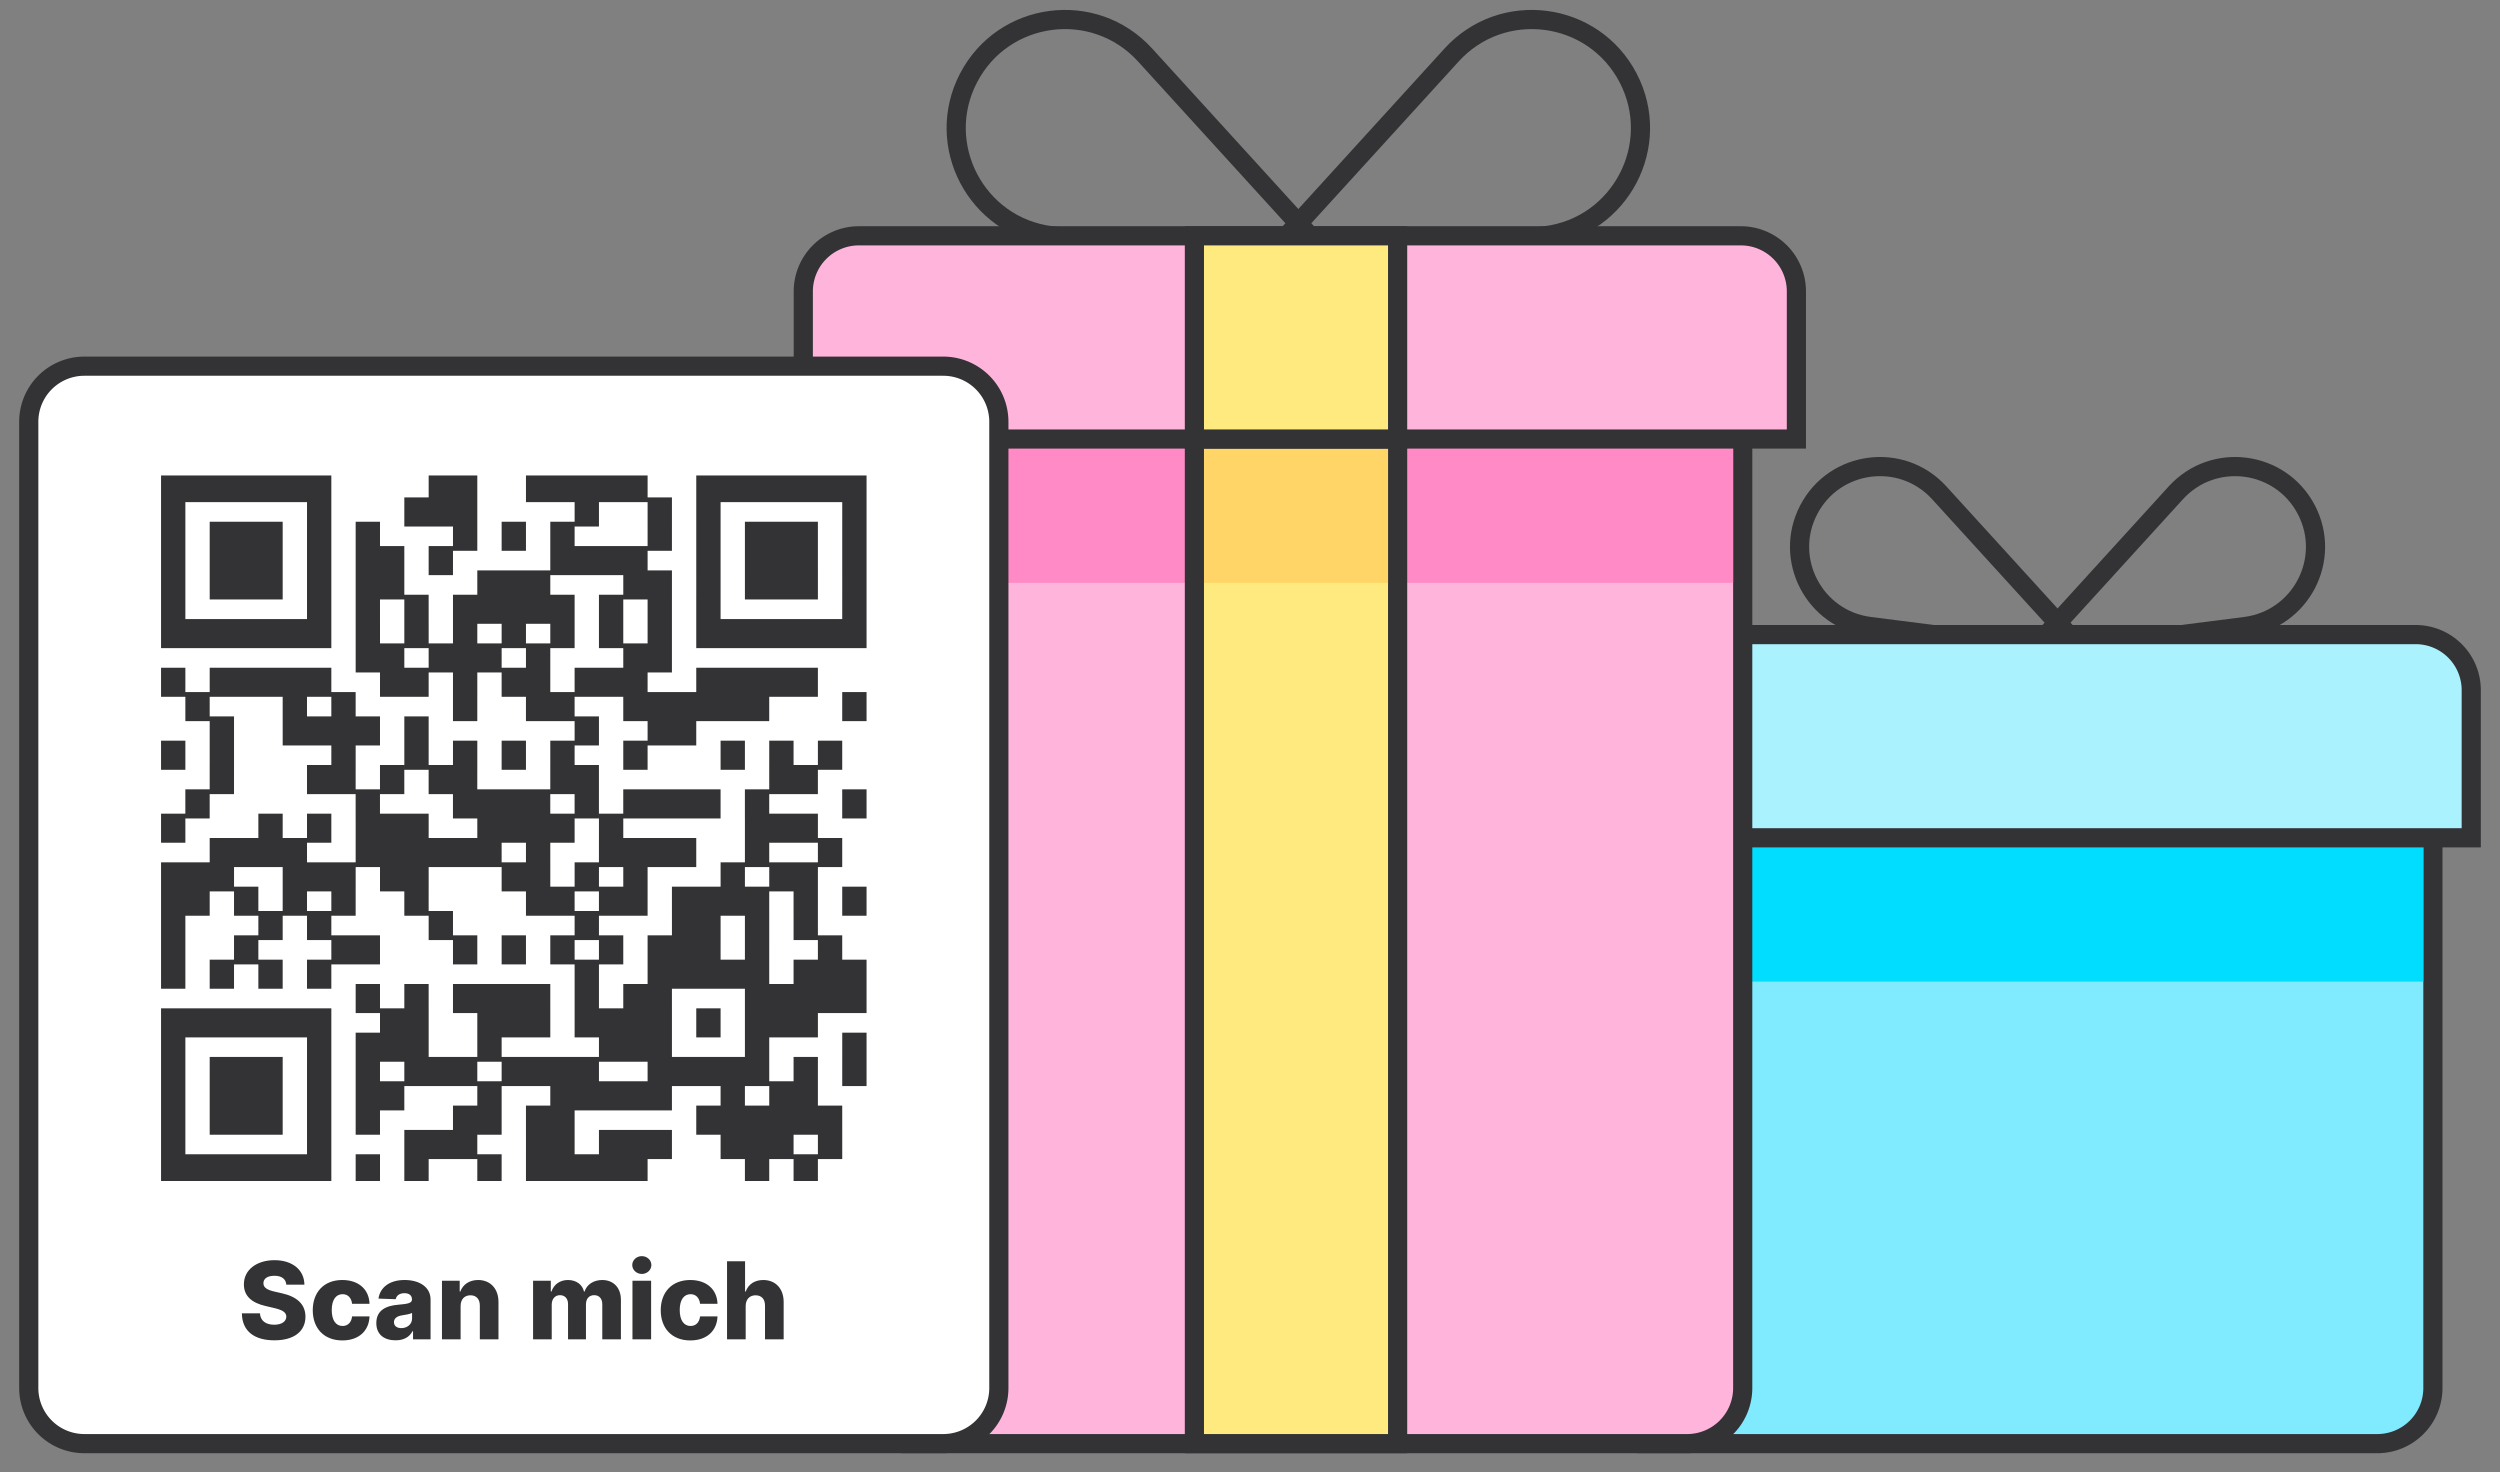 <svg width="326" height="192" fill="none" xmlns="http://www.w3.org/2000/svg"><rect width="100%" height="100%" fill="#808080" stroke="none"/><g clip-path="url(#a)"><path d="M172.572 32.7c.904.991.082 2.571-1.249 2.402l-34.258-4.362c-9.767-1.244-15.312-11.832-10.771-20.568 4.54-8.737 16.392-10.283 23.022-3.004l23.256 25.531Z" stroke="#333336" stroke-width="2.5"/><path d="M214 100.75a7.25 7.25 0 0 0-7.25 7.25v73a7.25 7.25 0 0 0 7.25 7.25h96a7.25 7.25 0 0 0 7.25-7.25v-73a7.25 7.25 0 0 0-7.25-7.25h-96Z" fill="#80EBFF" stroke="#333336" stroke-width="2.5"/><path d="M166.035 32.7c-.903.991-.082 2.571 1.249 2.402l34.259-4.362c9.767-1.244 15.311-11.832 10.771-20.568-4.541-8.737-16.393-10.283-23.023-3.004l-23.256 25.531ZM270.569 83.683c.5.548.046 1.423-.691 1.33l-26.061-3.32c-7.223-.919-11.323-8.75-7.965-15.21 3.358-6.461 12.123-7.605 17.026-2.222l17.691 19.422Z" stroke="#333336" stroke-width="2.5"/><path d="M266.039 83.683c-.5.548-.046 1.423.691 1.33l26.06-3.32c7.223-.919 11.324-8.75 7.966-15.21-3.358-6.461-12.123-7.605-17.027-2.222l-17.69 19.422Z" stroke="#333336" stroke-width="2.5"/><path fill="#0DF" d="M316 108h-88v20h88z"/><path d="M194 109.25h-1.25V90a7.25 7.25 0 0 1 7.25-7.25h115a7.25 7.25 0 0 1 7.25 7.25v19.25H194Z" fill="#ABF2FF" stroke="#333336" stroke-width="2.5"/><path d="M112 55.75h-1.25V181a7.25 7.25 0 0 0 7.25 7.25h102a7.25 7.25 0 0 0 7.25-7.25V55.75H112Z" fill="#FFB4DC" stroke="#333336" stroke-width="2.5"/><path fill="#FF8AC6" d="M226 56h-45v20h45zM112 56h69v20h-69z"/><path fill="#FFEA80" stroke="#333336" stroke-width="2.5" d="M155.75 54.75h26.5v133.5h-26.5z"/><path fill="#FFD567" d="M157 56h24v20h-24z"/><path d="M106 57.25h-1.25V38a7.25 7.25 0 0 1 7.25-7.25h115a7.25 7.25 0 0 1 7.25 7.25v19.25H106Z" fill="#FFB4DC" stroke="#333336" stroke-width="2.5"/><path fill="#FFEA80" stroke="#333336" stroke-width="2.5" d="M155.75 57.25h26.5v-26.5h-26.5z"/><path d="M11 47.75A7.25 7.25 0 0 0 3.75 55v126a7.25 7.25 0 0 0 7.25 7.25h112a7.25 7.25 0 0 0 7.25-7.25V55a7.25 7.25 0 0 0-7.25-7.25H11Z" fill="#fff" stroke="#333336" stroke-width="2.5"/><path d="M37.338 167.518c-.065-.726-.592-1.158-1.552-1.158-.954 0-1.431.403-1.436.959-.02.607.566.915 1.491 1.114l.875.199c2.009.442 3.107 1.437 3.117 3.062-.01 1.934-1.511 3.083-4.047 3.083-2.56 0-4.215-1.139-4.245-3.52h2.356c.055.979.77 1.486 1.86 1.486.989 0 1.57-.432 1.58-1.054-.01-.571-.511-.875-1.63-1.133l-1.064-.249c-1.76-.402-2.844-1.272-2.839-2.819-.015-1.894 1.66-3.162 3.988-3.162 2.366 0 3.882 1.288 3.902 3.192h-2.356Zm7.303 7.274c-2.416 0-3.858-1.606-3.858-3.938 0-2.341 1.452-3.942 3.853-3.942 2.123 0 3.495 1.223 3.55 3.102h-2.272c-.095-.781-.547-1.253-1.243-1.253-.85 0-1.412.721-1.412 2.068 0 1.358.557 2.078 1.412 2.078.666 0 1.153-.442 1.243-1.252h2.272c-.065 1.889-1.397 3.137-3.545 3.137Zm6.942-.015c-1.462 0-2.511-.736-2.511-2.247 0-1.691 1.292-2.263 2.839-2.392 1.302-.114 1.81-.214 1.81-.681v-.025c0-.512-.379-.8-.975-.8-.642 0-1.044.298-1.149.785l-2.242-.079c.194-1.392 1.357-2.426 3.41-2.426 1.945 0 3.381.929 3.381 2.545v5.19H53.86v-1.063h-.06c-.417.78-1.153 1.193-2.216 1.193Zm.75-1.591c.776 0 1.402-.507 1.402-1.253v-.726c-.273.144-.83.244-1.282.308-.692.105-1.08.403-1.08.895 0 .507.398.776.96.776Zm7.731-2.894v4.355h-2.431v-7.636h2.312v1.402h.084c.338-.93 1.193-1.501 2.322-1.501 1.606 0 2.655 1.148 2.65 2.868v4.867H62.57v-4.389c.005-.846-.453-1.353-1.223-1.353s-1.278.517-1.283 1.387Zm9.45 4.355v-7.636h2.312v1.402h.084c.318-.93 1.114-1.501 2.158-1.501 1.059 0 1.879.586 2.083 1.501h.08c.283-.91 1.173-1.501 2.301-1.501 1.442 0 2.436.979 2.436 2.595v5.14h-2.43v-4.583c0-.761-.438-1.174-1.055-1.174-.67 0-1.074.468-1.074 1.199v4.558h-2.336v-4.608c0-.706-.418-1.149-1.05-1.149-.636 0-1.078.483-1.078 1.238v4.519h-2.431Zm12.96 0v-7.636h2.432v7.636h-2.431Zm1.219-8.526c-.686 0-1.248-.522-1.248-1.163 0-.642.562-1.159 1.248-1.159.69 0 1.248.517 1.248 1.159 0 .641-.557 1.163-1.248 1.163Zm6.325 8.671c-2.416 0-3.858-1.606-3.858-3.938 0-2.341 1.452-3.942 3.853-3.942 2.123 0 3.495 1.223 3.55 3.102H91.29c-.095-.781-.547-1.253-1.243-1.253-.85 0-1.412.721-1.412 2.068 0 1.358.557 2.078 1.412 2.078.666 0 1.153-.442 1.243-1.252h2.272c-.065 1.889-1.397 3.137-3.545 3.137Zm7.22-4.5v4.355h-2.431v-10.181h2.351v3.947h.085c.343-.94 1.148-1.501 2.292-1.501 1.606 0 2.66 1.138 2.655 2.868v4.867h-2.432v-4.389c.005-.851-.447-1.353-1.227-1.353-.771 0-1.288.517-1.293 1.387Z" fill="#333336"/><g clip-path="url(#b)"><path d="M21 62h92v92H21V62Z" fill="#fff"/><path d="M21 63.586h22.207Zm34.897 0h6.344Zm12.69 0h15.861Zm22.206 0H113ZM21 66.76h3.172Zm19.035 0h3.172Zm12.69 0h9.516Zm22.206 0h3.172Zm9.517 0h3.173Zm6.345 0h3.172Zm19.035 0H113ZM21 69.93h3.172Zm6.345 0h9.517Zm12.69 0h3.172Zm6.344 0h3.173Zm12.69 0h3.172Zm6.345 0h3.172Zm6.345 0h3.172Zm12.69 0h3.172Zm6.344 0h3.172Zm6.345 0h9.517Zm12.69 0H113ZM21 73.104h3.172Zm6.345 0h9.517Zm12.69 0h3.172Zm6.344 0h6.345Zm9.518 0h3.172Zm15.862 0h12.69Zm19.034 0h3.172Zm6.345 0h9.517Zm12.69 0H113ZM21 76.276h3.172Zm6.345 0h9.517Zm12.69 0h3.172Zm6.344 0h6.345Zm15.862 0h9.518Zm19.035 0h6.345Zm9.517 0h3.172Zm6.345 0h9.517Zm12.69 0H113ZM21 79.448h3.172Zm19.035 0h3.172Zm6.344 0h3.173Zm6.345 0h3.173Zm6.345 0h15.862Zm19.034 0h3.173Zm6.345 0h3.173Zm6.345 0h3.172Zm19.035 0H113ZM21 82.621h22.207Zm25.38 0h3.172Zm6.344 0h3.173Zm6.345 0h3.172Zm6.345 0h3.172Zm6.345 0h3.172Zm6.344 0h3.173Zm6.345 0h3.173Zm6.345 0H113ZM46.38 85.793h6.345Zm9.518 0h9.517Zm12.69 0h3.172Zm12.689 0h6.345ZM21 88.966h3.172Zm6.345 0h15.862Zm22.207 0h6.345Zm9.517 0h3.172Zm6.345 0h6.345Zm9.517 0h9.517Zm15.862 0h15.862Zm-66.62 3.172h3.172Zm12.69 0h3.172Zm6.344 0h3.172Zm15.862 0h3.172Zm9.517 0h6.345Zm12.69 0h19.034Zm28.552 0H113Zm-82.483 3.173h3.172Zm9.517 0h12.69Zm15.862 0h3.173Zm22.207 0h3.172Zm9.517 0h6.345ZM21 98.483h3.172Zm6.345 0h3.172Zm15.862 0h3.172Zm9.517 0h3.173Zm6.345 0h3.172Zm6.345 0h3.172Zm6.345 0h3.172Zm9.517 0h3.172Zm12.69 0h3.172Zm6.344 0h3.173Zm6.345 0h3.173Zm-79.31 3.172h3.172Zm12.69 0h6.344Zm9.517 0h3.172Zm6.345 0h6.344Zm15.862 0h6.344Zm28.551 0h6.345Zm-76.138 3.173h3.173Zm22.207 0h3.173Zm12.69 0h12.69Zm15.862 0h3.172Zm6.345 0h12.69Zm15.862 0h3.172Zm12.69 0H113ZM21 108h3.172Zm12.69 0h3.172Zm6.345 0h3.172Zm6.344 0h9.518Zm15.862 0h12.69Zm15.862 0h3.173Zm19.035 0h9.517Zm-69.793 3.173h12.69Zm19.034 0h19.035Zm22.207 0h3.173Zm9.517 0h12.69Zm19.035 0h3.172Zm9.517 0h3.173ZM21 114.345h9.517Zm15.862 0h9.517Zm12.69 0h6.345Zm15.862 0h6.345Zm9.517 0h3.172Zm6.345 0h3.172Zm12.69 0h3.172Zm6.344 0h6.345ZM21 117.517h6.345Zm9.517 0h3.173Zm6.345 0h3.172Zm6.345 0h3.172Zm9.517 0h3.173Zm15.862 0h6.345Zm9.517 0h6.345Zm9.518 0h12.689Zm15.862 0h3.172Zm6.345 0H113ZM21 120.69h3.172Zm12.69 0h3.172Zm6.345 0h3.172Zm15.862 0h3.172Zm19.034 0h3.172Zm12.69 0h6.345Zm9.517 0h3.172Zm6.345 0h3.172ZM21 123.862h3.172Zm9.517 0h3.173Zm12.69 0h6.345Zm15.862 0h3.172Zm6.345 0h3.172Zm6.345 0h3.172Zm6.344 0h3.173Zm6.345 0h9.518Zm12.69 0h3.172Zm9.517 0h3.173ZM21 127.035h3.172Zm6.345 0h3.172Zm6.345 0h3.172Zm6.345 0h3.172Zm34.896 0h3.172Zm9.517 0h15.862Zm19.035 0H113Zm-57.104 3.172h3.173Zm6.345 0h3.173Zm6.345 0h12.69Zm15.862 0h3.172Zm6.345 0h6.345Zm15.862 0H113ZM21 133.38h22.207Zm28.552 0h6.345Zm12.69 0h9.517Zm12.689 0h12.69Zm15.862 0h3.172Zm6.345 0h9.517ZM21 136.552h3.172Zm19.035 0h3.172Zm6.344 0h9.518Zm15.862 0h3.173Zm15.862 0h9.518Zm19.035 0h3.172Zm12.69 0H113ZM21 139.724h3.172Zm6.345 0h9.517Zm12.69 0h3.172Zm6.344 0h3.173Zm6.345 0h9.517Zm12.69 0h12.69Zm19.034 0h15.862Zm19.035 0h3.172Zm6.345 0H113ZM21 142.897h3.172Zm6.345 0h9.517Zm12.69 0h3.172Zm6.344 0h6.345Zm15.862 0h3.173Zm9.518 0H87.62Zm22.207 0h3.172Zm6.344 0h6.345ZM21 146.069h3.172Zm6.345 0h9.517Zm12.69 0h3.172Zm6.344 0h3.173Zm12.69 0h6.345Zm9.517 0h6.345Zm22.207 0h19.035ZM21 149.242h3.172Zm19.035 0h3.172Zm12.69 0h9.516Zm15.861 0h6.345Zm9.517 0h9.518Zm15.863 0h9.517Zm12.689 0h3.173ZM21 152.414h22.207Zm25.38 0h3.172Zm6.344 0h3.173Zm9.517 0h3.173Zm6.345 0h15.862Zm28.552 0h3.172Zm6.345 0h3.172Z" fill="#333336"/><path d="M21 63.586h22.207m12.69 0h6.344m6.345 0h15.862m6.345 0H113M21 66.76h3.172m15.863 0h3.172m9.517 0h9.517m12.69 0h3.172m6.345 0h3.173m3.172 0h3.172m15.863 0H113M21 69.93h3.172m3.173 0h9.517m3.172 0h3.173m3.172 0h3.173m9.517 0h3.172m3.173 0h3.172m3.173 0h3.172m9.517 0h3.173m3.172 0h3.172m3.173 0h9.517m3.173 0H113m-92 3.173h3.172m3.173 0h9.517m3.172 0h3.173m3.172 0h6.345m3.173 0h3.172m12.69 0h12.69m6.344 0h3.172m3.173 0h9.517m3.173 0H113m-92 3.172h3.172m3.173 0h9.517m3.172 0h3.173m3.172 0h6.345m9.517 0h9.518m9.517 0h6.345m3.172 0h3.172m3.173 0h9.517m3.173 0H113m-92 3.172h3.172m15.863 0h3.172m3.172 0h3.173m3.172 0h3.173m3.172 0h15.862m3.172 0h3.173m3.172 0h3.173m3.172 0h3.172m15.863 0H113m-92 3.173h22.207m3.172 0h3.173m3.172 0h3.173m3.172 0h3.172m3.173 0h3.172m3.173 0h3.172m3.172 0h3.173m3.172 0h3.173m3.172 0H113m-66.62 3.172h6.344m3.173 0h9.517m3.172 0h3.173m9.517 0h6.345M21 88.966h3.172m3.173 0h15.862m6.345 0h6.345m3.172 0h3.172m3.173 0h6.345m3.172 0h9.517m6.345 0h15.862m-82.483 3.172h3.173m9.517 0h3.172m3.173 0h3.172m12.69 0h3.172m6.345 0h6.345m6.345 0h19.034m9.518 0H113m-85.655 3.173h3.172m6.345 0h12.69m3.172 0h3.173m19.034 0h3.172m6.345 0h6.345M21 98.483h3.172m3.173 0h3.172m12.69 0h3.172m6.345 0h3.173m3.172 0h3.172m3.173 0h3.172m3.173 0h3.172m6.345 0h3.172m9.518 0h3.172m3.172 0h3.173m3.172 0h3.173m-82.483 3.172h3.172m9.518 0h6.344m3.173 0h3.172m3.173 0h6.344m9.518 0h6.344m22.207 0h6.345m-82.483 3.173h3.173m19.034 0h3.173m9.517 0h12.69m3.172 0h3.172m3.173 0h12.69m3.172 0h3.172m9.518 0H113M21 108h3.172m9.518 0h3.172m3.172 0h3.173m3.172 0h9.518m6.344 0h12.69m3.172 0h3.173m15.862 0h9.517m-79.31 3.173h12.69m6.344 0h19.035m3.172 0h3.173m6.344 0h12.69m6.345 0h3.172m6.345 0h3.173M21 114.345h9.517m6.345 0h9.517m3.173 0h6.345m9.517 0h6.345m3.172 0h3.172m3.173 0h3.172m9.518 0h3.172m3.172 0h6.345M21 117.517h6.345m3.172 0h3.173m3.172 0h3.172m3.173 0h3.172m6.345 0h3.173m12.69 0h6.344m3.172 0h6.345m3.173 0h12.689m3.173 0h3.172m3.173 0H113m-92 3.173h3.172m9.518 0h3.172m3.172 0h3.173m12.69 0h3.172m15.862 0h3.172m9.518 0h6.345m3.172 0h3.172m3.173 0h3.172M21 123.862h3.172m6.345 0h3.173m9.517 0h6.345m9.517 0h3.172m3.173 0h3.172m3.173 0h3.172m3.172 0h3.173m3.172 0h9.518m3.172 0h3.172m6.345 0h3.173M21 127.035h3.172m3.173 0h3.172m3.173 0h3.172m3.172 0h3.173m31.724 0h3.172m6.345 0h15.862m3.173 0H113m-66.62 3.172h3.172m3.172 0h3.173m3.172 0h12.69m3.172 0h3.172m3.173 0h6.345m9.517 0H113m-92 3.173h22.207m6.345 0h6.345m6.344 0h9.518m3.172 0h12.69m3.172 0h3.172m3.173 0h9.517M21 136.552h3.172m15.863 0h3.172m3.172 0h9.518m6.344 0h3.173m12.69 0h9.517m9.517 0h3.172m9.518 0H113m-92 3.172h3.172m3.173 0h9.517m3.172 0h3.173m3.172 0h3.173m3.172 0h9.517m3.173 0h12.69m6.344 0h15.862m3.173 0h3.172m3.173 0H113m-92 3.173h3.172m3.173 0h9.517m3.172 0h3.173m3.172 0h6.345m9.517 0h3.173m6.345 0H87.62m6.345 0h3.172m3.172 0h6.345M21 146.069h3.172m3.173 0h9.517m3.172 0h3.173m3.172 0h3.173m9.517 0h6.345m3.172 0h6.345m15.862 0h19.035M21 149.242h3.172m15.863 0h3.172m9.517 0h9.517m6.345 0h6.345m3.172 0h9.518m6.345 0h9.517m3.172 0h3.173M21 152.414h22.207m3.172 0h3.173m3.172 0h3.173m6.344 0h3.173m3.172 0h15.862m12.69 0h3.172m3.173 0h3.172" stroke="#333336" stroke-width="3.793"/></g></g><defs><clipPath id="a"><path fill="#fff" d="M0 0h326v192H0z"/></clipPath><clipPath id="b"><path fill="#fff" transform="translate(21 62)" d="M0 0h92v92H0z"/></clipPath></defs></svg>
